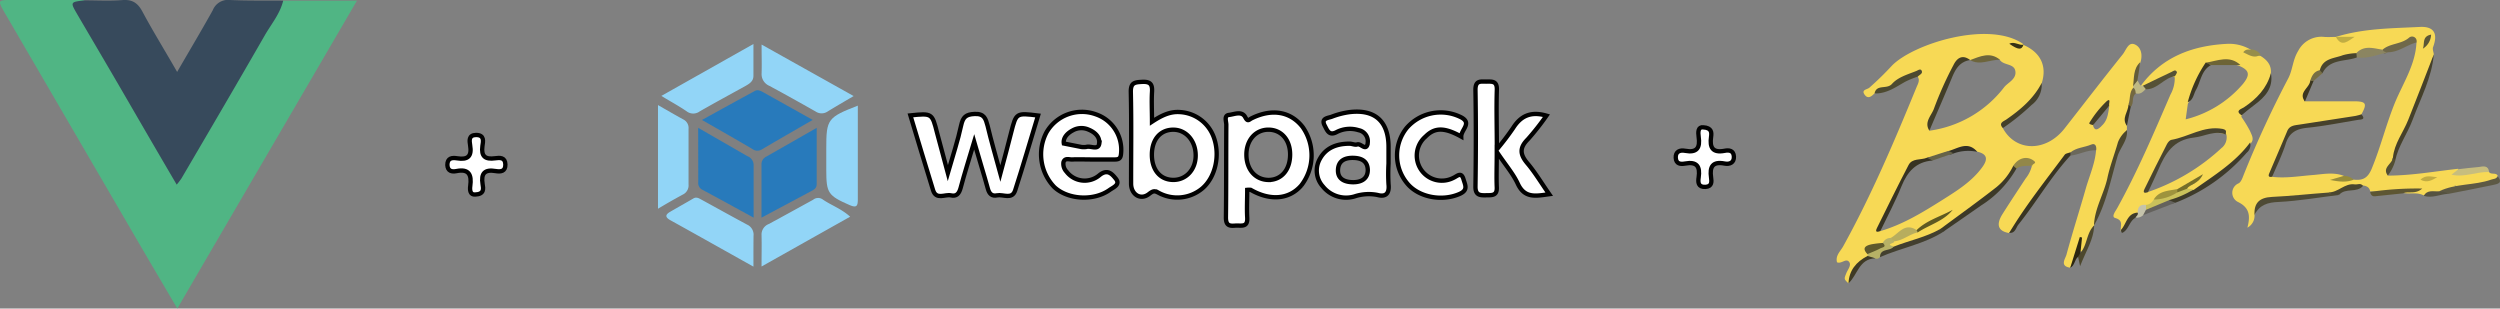 <svg id="Capa_1" data-name="Capa 1" xmlns="http://www.w3.org/2000/svg" viewBox="0 0 576.26 71.12"><rect x="0" y="0" width="576.26" height="71.12" fill="#808080" stroke="none"/><defs><style>.cls-1{fill:#50b584;}.cls-2{fill:#f7d955;}.cls-3{fill:#374a5c;}.cls-4{fill:#fff;stroke:#000;stroke-miterlimit:10;}.cls-5{fill:#287abb;}.cls-6{fill:#92d5f7;}.cls-7{fill:#91d5f7;}.cls-8{fill:#3e3b2a;}.cls-9{fill:#3c3928;}.cls-10{fill:#45402a;}.cls-11{fill:#4e4a34;}.cls-12{fill:#383422;}.cls-13{fill:#4c472d;}.cls-14{fill:#5d5945;}.cls-15{fill:#423f2f;}.cls-16{fill:#433f2a;}.cls-17{fill:#4d4a30;}.cls-18{fill:#403d28;}.cls-19{fill:#c7bd7e;}.cls-20{fill:#5d5633;}.cls-21{fill:#555136;}.cls-22{fill:#b7b166;}.cls-23{fill:#928749;}.cls-24{fill:#4a462f;}.cls-25{fill:#3f3a24;}.cls-26{fill:#6b685b;}.cls-27{fill:#2c2610;}.cls-28{fill:#64625d;}.cls-29{fill:#3f3b2a;}.cls-30{fill:#978e4a;}.cls-31{fill:#555241;}.cls-32{fill:#c5c3ab;}.cls-33{fill:#bfb984;}.cls-34{fill:#635c39;}.cls-35{fill:#524e33;}.cls-36{fill:#383524;}.cls-37{fill:#736841;}.cls-38{fill:#373322;}.cls-39{fill:#423e27;}.cls-40{fill:#b7ad5e;}.cls-41{fill:#5e5922;}.cls-42{fill:#6d653c;}.cls-43{fill:#443f27;}.cls-44{fill:#5e582c;}.cls-45{fill:#323027;}.cls-46{fill:#666348;}.cls-47{fill:#363215;}.cls-48{fill:#46412c;}.cls-49{fill:#6f684a;}.cls-50{fill:#8b8561;}.cls-51{fill:#49452e;}.cls-52{fill:#c0ad43;}.cls-53{fill:#978c3b;}.cls-54{fill:#5b5636;}.cls-55{fill:#3b361f;}.cls-56{fill:#c2ac42;}.cls-57{fill:#776e44;}.cls-58{fill:#484430;}.cls-59{fill:#cac15b;}.cls-60{fill:#6d6436;}.cls-61{fill:#3b3722;}.cls-62{fill:#9e933d;}.cls-63{fill:#756e2a;}</style></defs><path class="cls-1" d="M65.27.15h17C68.36,24,54.71,47.35,40.86,71.12c-3.2-5.46-6.27-10.64-9.29-15.83L1,2.82C-.57.05-.55,0,2.79,0H19.5C18,1,17.81,2,18.78,3.61c6.88,11.52,13.53,23.17,20.33,34.74,1.69,2.86,1.79,2.86,3.51-.06,7-11.8,13.75-23.72,20.74-35.51A7.22,7.22,0,0,1,65.27.15Z" transform="translate(0.01 0)"/><path class="cls-2" d="M492.05,10.23c-1.5-.63-2,1.38-2.78,2.32-4.51,5.62-8.9,11.33-13.34,17-4.27,5.52-11.27,5.5-14.27,0,.11-1.19,1.25-1.42,1.94-2,2.72-2.46,6.21-4.27,7-8.33,1.28-3.95-.21-7.12-4.18-8.86-.05-.08-.07-.21-.14-.26-7.92-5.45-25.26,0-30.16,5a72,72,0,0,1-5.23,5.11c-.52.44-1.89.46-1.13,1.57s1.57.51,2.27-.22c2.88-.92,5.41-2.57,8.11-3.86.51-.24,1.17-1.37,1.84-.11.66.9.08,1.77-.23,2.53C436.66,32.54,431.37,45,424.86,56.76c-.63,1.15-1.85,2.14-1.43,3.7,1,.44,2-.94,2.72-.17s-.24,1.83-.59,2.71c-.53,1.33-.54,1.33.52,2.32.95-2.39,2.09-4.64,4.44-6a1.57,1.57,0,0,0,.29-.75c-.07-2.46,2.18-1.29,3.21-2,.71-.39,1.3-1,2-1.32,1.83-.9,3.48-2.32,5.73-1.91l-.25.14c-2-.06-3.51,1.27-5.28,1.84-1.18.8-1.65,1.53.22,2,3.57-1.45,7.59-1.78,10.8-4.17a118.87,118.87,0,0,0,11.92-8.39,20,20,0,0,0,5.19-6.09c1.19-1.64,2.48-2.33,4-.43a7.53,7.53,0,0,1-1.44,2.9c-1.79,2.73-3.6,5.45-5.34,8.21-1.54,2.45-1,3.92,1.47,4.36,2.12-2.45,3.8-5.22,5.79-7.76,2.83-3.51,4.83-7.6,8.31-10.4,2-.51,3.78-2.14,6-.91-.24,3.08-1.53,5.88-2.36,8.79-1.45,5.1-3.08,10.15-4.46,15.27-.25.93-1.62,2.63.83,3a20.32,20.32,0,0,0,2-4.79,1.25,1.25,0,0,0,.51,1.14c2.32-1.37,1.77-4.12,3-6h0c2.75-7.28,4-15.07,7.59-22.08V29c-.41-1.65.48-3.11.66-4.68.57-1.16.22-2.61,1.14-3.66a3.49,3.49,0,0,0,.19-.85,14.07,14.07,0,0,1,1.12-5.43C493.92,12.66,493.54,10.87,492.05,10.23Zm-25.85.29a1,1,0,0,1-1,.15,5.62,5.62,0,0,0,1-.15ZM442.49,52.88a40.67,40.67,0,0,1,3.68-2.11C445.12,51.35,443.83,52.11,442.49,52.88ZM456.94,38.5c-2.44,3.38-5.92,5.5-9.33,7.66-4.49,2.82-9,5.59-14.2,7.11-.27-1.6.73-2.8,1.35-4.11,1-2.14,2.32-4.17,3.15-6.38,1.32-3.52,3.44-5.9,7.39-6.26,1.83-.41,3.55-1.15,5.33-1.7s3.46-1.28,5.13.14C458.07,35.51,458.25,36.68,456.94,38.5Zm-12.22-8.37c.32-3.09,1.77-5.8,3-8.56.78-1.71,1.68-3.36,2.31-5.15s1.84-3,4-2.58h0c2.3.33,4.59-1.28,6.9-.08.86,1.38,3.33.81,3.61,2.64S462.88,19,462,20.05A26.2,26.2,0,0,1,444.72,30.13Zm39.62-1c-.7.6-1.44,1.29-1.9-.21.67-2,1.63-3.71,3.74-4.5-.23,1.68-.38,3.43-1.84,4.67Z" transform="translate(0.01 0)"/><path class="cls-3" d="M65.27.15c-.73,3.06-2.79,5.44-4.3,8.09-6.32,11-12.77,22-19.17,32.91q-.51.74-1.08,1.41c-4-6.81-7.82-13.39-11.65-20S21.57,9.74,17.83,3.35C16.15.46,16.15.46,19.51.08c2.88,0,5.79.17,8.66-.06,2.32-.18,3.57.65,4.65,2.66,2.46,4.59,5.2,9,8,13.9,2.9-5,5.63-9.58,8.22-14.23A3.77,3.77,0,0,1,53,0C57.1.2,61.19.11,65.27.15Z" transform="translate(0.01 0)"/><path class="cls-2" d="M573.73,39.66c-1.88-1.39-3.75.17-5.63,0-.57,0-1.62.71-1.46-.76-5.41.6-10.78,1.57-16.25,1.58.28-1.56,1.2-2.91,1.54-4.46a11.18,11.18,0,0,1,1.16-3A130.49,130.49,0,0,0,561,12.56c-.07-.58-.36-1.24-.17-1.72,1.43-3.84-.59-4.76-3.07-4.63-6.48.33-13,.32-19.33,2.3h0c-.89,0-1.79.07-2.69,0a6,6,0,0,0-6,3.21c-1.32,2.13-1.25,4.41-2.36,6.46A236.17,236.17,0,0,0,517.29,40c-.34.81-.64,1.91-1.29,2.26a2.36,2.36,0,0,0-.14,4.3c2.73,1.34,2.86,3.27,2.16,5.92a3.11,3.11,0,0,0,1.64-3c.71-1.4.84-3.52,3-3.45,4.65.14,9.12-1.46,13.76-1.28,2.92.08,5.21-2.51,8.25-2,.83.12,1.51.43,1.65,1.37a45.67,45.67,0,0,0,7.93-.27,1.09,1.09,0,0,0-.38.6c1.56.38,3.25-.23,4.76.58,1.28-.43,2.64-.44,3.94-.76,1.11-.34,2.33,0,3.41-.71.49-.31-.82-.95.17-.71a11.32,11.32,0,0,0,4.34,0c1.89-.25,4.06-.28,5.24-2.29C575.4,39.67,574.21,40.35,573.73,39.66ZM540.25,9.09A3,3,0,0,1,539.13,9,4.24,4.24,0,0,0,540.25,9.09Zm6.46,29.72c-.93,2.27-2.09,2.82-4.17,2.6-.81-.16-1.77,0-2.3-.87-2.37-.93-4.78-.38-7.2-.19-3.09.24-6.18.79-9.3.41.08-3.92,2.76-6.87,3.94-10.38.3-.9,1.39-.94,2.3-1.08,3.89-.62,7.73-1.59,11.7-1.77a3.35,3.35,0,0,0,2.63-1.18c1.36-2.49,1.12-3-1.79-3H531.24c-.65-2,1.41-3,1.56-4.67a11.08,11.08,0,0,1,2.39-2.49c.8-2.22,3-2.27,4.76-2.86a13.93,13.93,0,0,1,3.12-.69,47.56,47.56,0,0,0,7.21-1.19c1.53-.93,3.7-.33,4.93-2.13.33-.49,1.3-.26,1.79.41-.21,5.08-3,9.28-4.89,13.76-2.08,5.06-3.34,10.32-5.4,15.32ZM555,44h1C555.75,44.23,555.37,44.07,555,44Z" transform="translate(0.01 0)"/><path class="cls-2" d="M521.07,12.9c-2.06-.45-2.06-.45-1.86-1.18a9.7,9.7,0,0,0-5.92-1.61c-8.1.42-15.1,3.09-20,9.9a.89.89,0,0,0,.7.38,11.32,11.32,0,0,0,4-1.56c.94-.58,1.88-1.75,3.29-1a7.77,7.77,0,0,1-1,4C496.47,30.65,492.71,39.51,488,48c-.4.72-1.43,2-.41,2.26,2.08.62,1,2,1.28,3.1,1.76-.85,2-3.34,4.12-3.81a2.64,2.64,0,0,1,2-1.38,3.23,3.23,0,0,0,1.93-1.36c1.22-1.7,3.25-1.64,5-2.26s2.62-2,4.14-2.53c-.51.7-2.34.48-1.79,2.17a1.82,1.82,0,0,0,1.21.36c3.28-1.62,6-4,8.93-6.15a13.52,13.52,0,0,0,4.22-5.2c1.14-1,.37-2.07,0-3a28,28,0,0,0-2-3.27c.29-1.53,1.74-2.08,2.76-2.89a9.65,9.65,0,0,0,4-6.82C523.72,15.16,522.66,13.89,521.07,12.9ZM512.19,34a47.37,47.37,0,0,1-17.07,10.25,33.14,33.14,0,0,1,5-10.88c1.32-2.06,10.73-3.48,13.06-2.34a3.11,3.11,0,0,1-1,3ZM517,19.35a25.44,25.44,0,0,1-13.2,8.16c.18-1.32.34-2.46.5-3.6,1.4-2.25,2.18-4.79,3.36-7.14.55-1.11,1.15-2.07,2.61-1.94,2.07.17,4.2-.46,6.2.5S518.66,17.29,517,19.35Z" transform="translate(0.01 0)"/><path class="cls-4" d="M230.58,40c1-3.68,1.76-6.59,2.5-9.5,1.15-4.48,1.13-4.49,6.18-3.87-1.76,5.78-3.43,11.55-5.28,17.27-.71,2.17-2.75.84-4.17,1.13-1.17.25-1.79-.35-2.11-1.52-.92-3.38-2-6.73-3.16-10.8-1.21,4.06-2.25,7.32-3.13,10.63-.35,1.26-.92,2-2.24,1.69s-3.38,1.12-4.1-1.18c-1.78-5.72-3.48-11.47-5.23-17.25,5-.51,5-.5,6.14,4,.75,2.86,1.53,5.71,2.49,9.29,1.17-4.07,2.31-7.47,3.07-11,.42-1.9,1.09-2.53,3.1-2.62,2.27-.1,2.55,1.12,3,2.75C228.44,32.41,229.43,35.77,230.58,40Z" transform="translate(0.01 0)"/><path class="cls-4" d="M279.79,31.7a8.81,8.81,0,0,0-7.89-5.87c-2.28-.14-4.21.81-6.37,2.23,0-2.53-.12-4.68,0-6.82.12-1.76-.33-2.46-2.26-2.37-1.71.09-2.67.16-2.62,2.37.16,7,.05,14.06.06,21.09,0,2.5,2.19,3.92,4.15,2.37,1-.78,1.29-.72,2.19-.26a9,9,0,0,0,10.07-1C280.14,40.87,281.27,35.83,279.79,31.7Zm-9.45,9.77c-3-.06-4.88-2.4-4.84-5.92s2.06-5.74,5.1-5.65c2.87.09,5,2.63,5,5.94S273.31,41.54,270.34,41.47Z" transform="translate(0.01 0)"/><path class="cls-4" d="M300.25,29.27c-2.77-3.57-7.07-4.32-11.76-2-.63.31-.87.88-1.46-.25-.79-1.51-2.52-.67-3.74-.53s-.63,1.48-.63,2.27c-.05,7.12,0,14.25-.09,21.37,0,1.75.69,2,2.1,1.88s2.95.53,2.81-1.85c-.12-2.13,0-4.28,0-6.4a3.57,3.57,0,0,1,.8,0c4.5,2.59,8.86,2.22,11.65-1A11.36,11.36,0,0,0,300.25,29.27Zm-7.8,12.21c-3,0-5.11-2.33-5.16-5.72s2.07-5.83,5-5.87,5.07,2.21,5.08,5.7S295.42,41.44,292.45,41.48Z" transform="translate(0.01 0)"/><path class="cls-4" d="M356.45,26.66a58,58,0,0,1-4.3,5.46c-2,2-1.77,3.54-.06,5.56s3.19,4.48,5,7.08c-3.14.43-5.65,1-7.24-2.41C348.76,40,347,38,345,35c0,3.27-.1,5.7,0,8.12.12,2.06-1.16,1.86-2.5,1.89s-2.43,0-2.41-2c.11-7.44.13-14.88,0-22.32,0-2.12,1.11-1.89,2.43-1.88s2.57-.23,2.5,1.87c-.14,4.32,0,8.65,0,13.75a60.34,60.34,0,0,0,3.77-4.95C350.51,26.76,352.8,25.6,356.45,26.66Z" transform="translate(0.01 0)"/><path class="cls-4" d="M320.05,42.47a41.82,41.82,0,0,1,0-4.75V33.86c0-5.95-3.19-8.75-9.11-8a18.42,18.42,0,0,0-4,1.05c-.87.32-2.51.34-1.59,2.06.57,1.09,1,2.44,2.81,1.44a6.67,6.67,0,0,1,5-.4,2.6,2.6,0,0,1,2.08,3v.15c-.43,1.75-1.56-.17-2.41.13-.5.18-1.17-.17-1.76-.17-2.88,0-5.4.89-6.83,3.47a5.45,5.45,0,0,0,.69,6.4,6.83,6.83,0,0,0,7.3,2.28,10.45,10.45,0,0,1,5.29-.33C319.38,45.46,320.29,44.62,320.05,42.47ZM311.91,42c-2,0-3.6-.75-3.51-2.86s1.6-2.81,3.6-2.75,3.21.86,3.27,2.76C315.27,41.24,313.75,42,311.91,42Z" transform="translate(0.01 0)"/><path class="cls-4" d="M252.59,26.35a9.43,9.43,0,0,0-11.37,4.14A10.88,10.88,0,0,0,243,43.11c3.14,2.94,9.14,3.29,12.8.65.83-.59,2.52-1.21,1.37-2.6-.87-1.06-1.92-2.33-3.85-.7a5.25,5.25,0,0,1-7.39-.76h0a.44.44,0,0,0-.08-.11,2.62,2.62,0,0,1-.73-2.19c.32-1.08,1.33-.61,2-.64,1.49-.07,3,0,4.49,0H257c1.05,0,1.32-.39,1.4-1.38A8.63,8.63,0,0,0,252.59,26.35ZM253.4,33c-.23,1.75-1.94.55-3,.87a4,4,0,0,1-1.19,0l-4-.79c-.23-1.31.85-2.39,2-3a4.08,4.08,0,0,1,3.75-.18c1.43.59,2.58,1.68,2.39,3.11Z" transform="translate(0.01 0)"/><path class="cls-5" d="M187.32,27.64c-4.2,2.43-8,4.61-11.74,6.81a1.93,1.93,0,0,1-2.19-.12c-3.68-2.17-7.39-4.27-11.59-6.68,4.29-2.36,8.2-4.54,12.2-6.69.7-.38,1.35,0,2,.35Z" transform="translate(0.01 0)"/><path class="cls-5" d="M160.92,29.46,172.27,36a2.18,2.18,0,0,1,1.43,2V50.17c-4.24-2.31-8-4.4-11.88-6.46a1.73,1.73,0,0,1-.88-1.74Z" transform="translate(0.01 0)"/><path class="cls-5" d="M175.52,50.17V38a1.94,1.94,0,0,1,1.1-1.9c3.71-2.1,7.4-4.22,11.62-6.63v13c0,1-.74,1.3-1.44,1.68Z" transform="translate(0.01 0)"/><path class="cls-4" d="M336.81,31.48c-3.9-2.16-6.11-2.13-8.23,0A5.78,5.78,0,0,0,335,41c.9-.39,1.8-1.5,2.34.34.37,1.28,1.11,2.45-.86,3.34-4,1.79-9.39.86-12.08-2.35a10.09,10.09,0,0,1-.17-12.83,10.39,10.39,0,0,1,12.22-2.62C339.57,28.27,336.77,29.85,336.81,31.48Z" transform="translate(0.01 0)"/><path class="cls-6" d="M173.66,10.14v7.34c0,1.31-1,1.86-1.95,2.4-3.48,1.92-7,3.83-10.43,5.79a2.49,2.49,0,0,1-3,0c-1.71-1.18-3.55-2.17-5.85-3.56Z" transform="translate(0.01 0)"/><path class="cls-6" d="M173.66,61.46c-6.73-3.76-12.94-7.26-19.17-10.71-1.15-.64-1.2-1.23-.11-1.88,1.8-1.06,3.63-2.06,5.42-3.12.77-.45,1.34,0,1.93.3,3.49,1.91,7,3.86,10.46,5.72a2.55,2.55,0,0,1,1.49,2.63C173.66,56.57,173.66,58.74,173.66,61.46Z" transform="translate(0.01 0)"/><path class="cls-6" d="M196.76,22.14c-2.31,1.36-4.18,2.44-6,3.56a2.46,2.46,0,0,1-2.77,0c-3.53-2-7.1-4-10.67-5.92A2.9,2.9,0,0,1,175.54,17c.07-2.06,0-4.12,0-6.73Z" transform="translate(0.01 0)"/><path class="cls-6" d="M175.53,61.43c0-2.74.06-5,0-7.25a2.59,2.59,0,0,1,1.66-2.54c3.42-1.84,6.81-3.72,10.22-5.59a1.82,1.82,0,0,1,2.19-.1c1.93,1.36,4.27,2.11,6.35,4Z" transform="translate(0.01 0)"/><path class="cls-6" d="M197.72,24.35V46c0,1.41-.22,2-1.85,1.29-5-2.19-5.42-2.76-5.42-8.09v-5C190.45,27.47,190.75,27.06,197.72,24.35Z" transform="translate(0.01 0)"/><path class="cls-7" d="M151.66,24.22c2.06,1.18,3.93,2.27,5.83,3.31a2.18,2.18,0,0,1,1.21,2.18V42.49a2.34,2.34,0,0,1-1.36,2.38c-1.84,1-3.61,2-5.68,3.25Z" transform="translate(0.01 0)"/><path class="cls-4" d="M392.59,29.35c2,.11,1.94,1.26,1.81,2.2-.35,2.47.35,3.74,3.12,3.21,1-.2,2.06-.1,2.14,1.32s-1,1.85-2.14,1.62c-2.79-.54-3.47.75-3.12,3.21.13.94.25,2.08-1.29,2.17-1.73.1-1.74-1.1-1.57-2.19.37-2.51-.4-3.7-3.14-3.19-1,.18-2.06.12-2.14-1.32s.95-1.85,2.15-1.62c2.74.51,3.5-.69,3.13-3.2C391.38,30.43,391.39,29.21,392.59,29.35Z" transform="translate(0.01 0)"/><path class="cls-4" d="M109.49,44.84c-1.11.07-1.24-1-1.1-2,.34-2.51-.28-4-3.21-3.4-1.07.2-2,0-2.07-1.42,0-1.63,1.12-1.71,2.25-1.53,2.49.41,3.43-.49,3-3-.15-1-.41-2.35,1.36-2.38,2,0,1.62,1.51,1.47,2.55-.33,2.42.67,3.14,2.94,2.82,1.07-.15,2.31-.23,2.35,1.42s-1.11,1.72-2.25,1.53c-2.51-.43-3.4.52-3,3C111.41,43.45,111.66,44.77,109.49,44.84Z" transform="translate(0.01 0)"/><path class="cls-8" d="M505.66,43.76c4.63-3.3,9.55-6.27,13-10.94a2.37,2.37,0,0,1-.81,2.4,41.52,41.52,0,0,1-16.41,11.51c-.62.17-1.23.34-1.51-.51C501.43,44.51,503.55,44.18,505.66,43.76Z" transform="translate(0.01 0)"/><path class="cls-9" d="M447.3,52.74c4.31-3.19,8.68-6.32,12.9-9.62a14.67,14.67,0,0,0,3.85-4.89c.55-.16.75.11.74.62a24.16,24.16,0,0,1-8.13,8.5c-2.85,2-5.67,3.94-8.51,5.91C447.71,53.35,447.28,53.43,447.3,52.74Z" transform="translate(0.01 0)"/><path class="cls-10" d="M551.57,36.35c.29-3.27,2.38-5.81,3.53-8.73,2-5,3.94-10.08,5.9-15.12-.46,5.42-3.06,10.17-4.91,15.15-1.18,3.18-3.3,6-4,9.38C551.59,37.1,551.26,37,551.57,36.35Z" transform="translate(0.01 0)"/><path class="cls-11" d="M519.66,49.54c-.14-2.79,1.17-4,4-4.15,4.33-.2,8.65-.69,13-1,.78.5,1.81-.2,2.52.54-4.63.57-9.25,1.38-13.91,1.62C522.71,46.64,520.83,47.2,519.66,49.54Z" transform="translate(0.01 0)"/><path class="cls-12" d="M463.13,53.67c3.78-6.32,8.38-12.08,12.78-18,.25-.33.87-.38,1.32-.57a.5.5,0,0,1,.16.49c-.05.16-.1.25-.15.25-4.54,4.94-7.87,10.79-12.06,16C464.66,52.56,464.48,53.82,463.13,53.67Z" transform="translate(0.01 0)"/><path class="cls-13" d="M482.66,52c.11-3.92,2.3-7.28,3.1-11,.59-2.78,1.65-5.47,2.43-8.22A6.62,6.62,0,0,1,490.26,30c.24,2.36-1.59,4-2.2,6.13C486.53,41.44,485.46,47,482.66,52Z" transform="translate(0.01 0)"/><path class="cls-14" d="M562.23,44.09c3.78-1.84,8.09-1.31,12-2.69.53-.19,1.19-.13,1.52-.74,1.27,1.64-.18,1.75-1.19,2-3.44.72-6.9,1.38-10.35,2.06C563.6,44.28,562.71,44.87,562.23,44.09Z" transform="translate(0.01 0)"/><path class="cls-15" d="M447.3,52.74l.88.53c-4.56,3-9.95,3.84-14.84,6-1.17-.57-.34-1.07.09-1.49.85-.83,2.09-.48,3.07-.93C440.09,55.42,443.93,54.69,447.3,52.74Z" transform="translate(0.01 0)"/><path class="cls-16" d="M461.66,29.52c-1.13-1.21.28-1.59.83-2,3.28-2.28,6.26-4.8,8.12-8.41a5.79,5.79,0,0,1-2.32,5.07A52.34,52.34,0,0,1,461.66,29.52Z" transform="translate(0.01 0)"/><path class="cls-17" d="M432.08,21.54c.44-2.2,2.81-.87,4-2.18,1.4-1.58,3.65-2.21,5.64-3,.4-.17,1-.64,1.25,0s-.57.88-.91,1.3a19.71,19.71,0,0,0-2.94,1.2C436.9,20.11,434.83,21.63,432.08,21.54Z" transform="translate(0.01 0)"/><path class="cls-18" d="M516.66,26.58c-1.58-1.1,0-1.46.54-1.82,3-2,5.28-4.39,6.25-7.89.61,3.41-1.35,5.48-3.81,7.32C518.57,25,517.6,25.78,516.66,26.58Z" transform="translate(0.01 0)"/><path class="cls-19" d="M573.74,39.66c-2.87-.14-5.62,1.3-8.67.61L566.66,39c1.55-.17,3.09-.38,4.65-.5C572.33,38.35,573.55,38,573.74,39.66Z" transform="translate(0.01 0)"/><path class="cls-20" d="M546.33,44.24a73,73,0,0,1,12-.78c-1.64,1.44-3.21.53-4.42,1.11l-6.37.66C546.78,45.35,546.44,44.9,546.33,44.24Z" transform="translate(0.01 0)"/><path class="cls-21" d="M493.94,19.75c2.2-1.06,4.39-2.14,6.6-3.17.38-.18.9-.66,1.22,0,.11.21-.28.67-.45,1-2.53.33-4,3.08-6.72,3C494,20.54,493.82,20.29,493.94,19.75Z" transform="translate(0.01 0)"/><path class="cls-22" d="M436.5,56.8c-.75,1.2-3.1.33-3.16,2.41a.86.86,0,0,1-1.08.37c-.53-.4-1.36.15-1.8-.55V58.5c.46-1.85,2.81-1.12,3.56-2.57a1.93,1.93,0,0,1,1.76-1.08.94.94,0,0,1,.79.78C437,56.06,434.3,56.24,436.5,56.8Z" transform="translate(0.01 0)"/><path class="cls-13" d="M479.54,58.29c1.6-1.84,1.36-4.59,3.16-6.33-.09,3.23-1.87,5.83-3.24,9.41L479,59.19A1.12,1.12,0,0,1,479.54,58.29Z" transform="translate(0.01 0)"/><path class="cls-23" d="M464.79,38.85l-.74-.62c1.17-1.89,3.27-2.41,4.85-1.09.64.54-.51.62-.46,1.06C467.2,38.27,465.91,38.08,464.79,38.85Z" transform="translate(0.01 0)"/><path class="cls-24" d="M539.19,44.88c-.83-.18-1.8.2-2.52-.54,2.25.1,3.77-2.19,6.1-1.84.64.1,1.39-.41,1.9.36C543.22,44.55,540.66,43.23,539.19,44.88Z" transform="translate(0.01 0)"/><path class="cls-25" d="M430.46,59l1.8.55c-3.78.09-4.09,3.86-6.18,5.74C426.2,62.35,427.84,60.35,430.46,59Z" transform="translate(0.01 0)"/><path class="cls-26" d="M477.24,35.87v-.74C478.6,34,480.43,34,482,33.33c1-.42,1.29.41,1.17,1.31C481.09,34.55,479.26,35.65,477.24,35.87Z" transform="translate(0.01 0)"/><path class="cls-27" d="M479.54,58.29c-.17.3-.35.6-.53.9-.88.65-.73,2-1.83,2.54l2.22-7.1.51.12C479.79,56,479.66,57.11,479.54,58.29Z" transform="translate(0.01 0)"/><path class="cls-28" d="M500.07,46.2l1.35.53L494,49.59c-.27-.68.1-1.12.57-1.53C496.51,47.7,497.72,45.29,500.07,46.2Z" transform="translate(0.01 0)"/><path class="cls-29" d="M488.87,53c1.29-1.35,1.38-3.82,3.86-4,.54.69-.11.89-.5,1.19-1.44.79-1.53,2.72-3,3.47a.28.28,0,0,1-.23-.11A3.39,3.39,0,0,1,488.87,53Z" transform="translate(0.01 0)"/><path class="cls-30" d="M521.07,12.58c-1.43,1-2.58.14-4-.52.64-.92,1.44-.55,2.1-.66A3,3,0,0,1,521.07,12.58Z" transform="translate(0.01 0)"/><path class="cls-31" d="M562.23,44.09c.66.19,1.43,0,2,.59-1.85.14-3.64,1.06-5.55.47C559.49,43.63,561,44.21,562.23,44.09Z" transform="translate(0.01 0)"/><path class="cls-32" d="M492.23,50.14c.24-.37.7-.64.5-1.19,0-1.28.61-1.89,1.93-1.71a.77.77,0,0,1,0,1.07h0L494,49.58A2,2,0,0,1,492.23,50.14Z" transform="translate(0.01 0)"/><path class="cls-33" d="M493.94,19.75c.22.25.44.5.65.76-.62.66-1.24,1.32-2.3,1a1.23,1.23,0,0,1-.58-1.33,1,1,0,0,1,0-.34c.39-.36-.07-1.36,1-1.26l.61,1.08Z" transform="translate(0.01 0)"/><path class="cls-34" d="M492.66,18.62l-1,1.26c.29-1.91,0-4,1.63-5.52C493.14,15.78,492.91,17.2,492.66,18.62Z" transform="translate(0.01 0)"/><path class="cls-35" d="M551.57,36.35l.54.68a10.07,10.07,0,0,1-1.72,3.43C549,38.62,551.4,37.81,551.57,36.35Z" transform="translate(0.01 0)"/><path class="cls-36" d="M490.25,29c-1.31-1.71.31-3.22.36-4.84.49-.1.8,0,.5.56C490.83,26.06,490.54,27.49,490.25,29Z" transform="translate(0.01 0)"/><path class="cls-37" d="M491.11,24.63c-.16-.19-.33-.38-.5-.56.47-1.26.12-2.74,1.1-3.85.52.3.52.83.58,1.33C491.22,22.35,492,23.79,491.11,24.63Z" transform="translate(0.01 0)"/><path class="cls-38" d="M445.43,37c-3.79.3-5.78,2.58-7.13,5.91-1.43,3.54-3.24,6.92-4.89,10.36-.66.23-1.28.32-.79-.68,2.41-4.87,4.79-9.74,7.3-14.55.84-1.63,2.82-1.1,4.24-1.68C444.74,36.26,445.45,36,445.43,37Z" transform="translate(0.01 0)"/><path class="cls-39" d="M454.12,13.84c-2.46.38-3.43,2.16-4.26,4.21-1.65,4-3.42,8-5.14,12.07-1.31-2,.53-3.53,1.07-5.12a81.89,81.89,0,0,1,4.45-9.94C451,13.48,452.24,12.41,454.12,13.84Z" transform="translate(0.01 0)"/><path class="cls-40" d="M436.59,55.63l-.79-.78c1.86-1,3.24-3.66,6-1.79a.39.39,0,0,1,.26.49h0C440.12,54,438.6,55.46,436.59,55.63Z" transform="translate(0.01 0)"/><path class="cls-41" d="M442,53.6a1.32,1.32,0,0,0-.24-.54c2.34-2.3,5.54-3.14,8.34-4.7C448,51,444.66,51.82,442,53.6Z" transform="translate(0.01 0)"/><path class="cls-42" d="M461,13.78c-2.3-.09-4.58,1.41-6.9.07C456.42,13,458.71,11.87,461,13.78Z" transform="translate(0.01 0)"/><path class="cls-43" d="M486.18,24.35q-1.86,2.25-3.74,4.49c-.35-.1-1-.22-.84-.52a24.15,24.15,0,0,1,4-5C486.66,22.49,486,24,486.18,24.35Z" transform="translate(0.01 0)"/><path class="cls-44" d="M434,56c1,1-.2,1-.64,1.28-.93.5-1.94.87-2.92,1.29-1.41-1.48-.3-2,1-2.27A22.06,22.06,0,0,1,434,56Z" transform="translate(0.01 0)"/><path class="cls-45" d="M455.76,35a9.93,9.93,0,0,0-5.48.38c-.63.29-1.21.49-1.2-.55C451.32,34.21,453.6,32.43,455.76,35Z" transform="translate(0.01 0)"/><path class="cls-46" d="M449.08,34.78l1.2.55L445.43,37l-1.27-.64Z" transform="translate(0.01 0)"/><path class="cls-47" d="M466.43,10.26c-.42,1.31-1.2,1.28-3.29-.17,1.19-.65,2.23.48,3.33.2Z" transform="translate(0.01 0)"/><path class="cls-48" d="M544.31,26.35c1.1,1.3-.16,1.18-.83,1.29-3.9.64-7.78,1.42-11.7,1.82-2.55.26-4.13,1.15-4.93,3.69s-2.06,5.07-3.11,7.59c-.62.12-1,0-.7-.74,1.39-3.27,2.8-6.54,4.18-9.82.52-1.22,1.63-1.29,2.72-1.45l12.94-2A12.06,12.06,0,0,0,544.31,26.35Z" transform="translate(0.01 0)"/><path class="cls-49" d="M557,9.78c-2.27.58-4.15,2.29-6.62,2.27-.73.44-1.22.43-1.2-.6,1.76-1.53,4.36-1.21,6.16-2.81a1.07,1.07,0,0,1,1.49.2A1.09,1.09,0,0,1,557,9.78Z" transform="translate(0.01 0)"/><path class="cls-50" d="M549.18,11.45c.23.53.72.56,1.2.6-2.36.54-4.63,1.56-7.14,1.18a.65.65,0,0,1-.17-.9.39.39,0,0,1,.08-.1C544.94,10.35,547.09,11.15,549.18,11.45Z" transform="translate(0.01 0)"/><path class="cls-51" d="M543.15,12.25l.09,1c-2.74,1-6.25.29-7.91,3.61-.56.06-.76-.17-.6-.7.7-2.75,3.31-2.67,5.3-3.44A13.16,13.16,0,0,1,543.15,12.25Z" transform="translate(0.01 0)"/><path class="cls-52" d="M538.4,8.49h4.34c-1.49.93-3,2.55-4.32,0Z" transform="translate(0.01 0)"/><path class="cls-53" d="M540.25,40.54a3.51,3.51,0,0,1,2.29.87c-1.76.73-3.58.43-5.48.07Z" transform="translate(0.01 0)"/><path class="cls-54" d="M558.46,11.23c.49-1.07-.28-2.85,1.91-3.25A4,4,0,0,1,558.46,11.23Z" transform="translate(0.01 0)"/><path class="cls-55" d="M533.28,18.66l-2,4.73c-1.6-2.1,1.07-3.11,1.23-4.77a.53.53,0,0,1,.74,0Z" transform="translate(0.01 0)"/><path class="cls-56" d="M561.8,40.83c-1.19.69-2.35,1.43-3.88.59C559.19,40.15,560.57,40.82,561.8,40.83Z" transform="translate(0.01 0)"/><path class="cls-57" d="M533.28,18.66h-.81c.4-1.14.87-2.23,2.26-2.48l.6.7Z" transform="translate(0.01 0)"/><path class="cls-58" d="M513.16,31.06c-2.61-1.16-4.94.38-7.4.64-4.87.52-6.7,3.74-8.31,7.52-.73,1.71-1.55,3.38-2.33,5.07-.68.25-1.28.25-.83-.69,1.68-3.47,3.42-6.92,5.18-10.36.21-.41.63-.93,1-1,4-.68,7.47-3.32,11.82-2.53C513.66,30,512.77,30.71,513.16,31.06Z" transform="translate(0.01 0)"/><path class="cls-59" d="M494.66,48.35V47.23A2.28,2.28,0,0,0,496.43,46c1.59-1,3.49-1.22,5.18-2,.83,0,1.42-1.1,2.38-.53l1.64.19a21.72,21.72,0,0,1-5.56,2.44Z" transform="translate(0.01 0)"/><path class="cls-60" d="M516.43,15h-6.77c-.34-.34-1-.08-1.25-.55C511.12,14.05,513.9,12.62,516.43,15Z" transform="translate(0.01 0)"/><path class="cls-61" d="M508.41,14.43l1.25.55c-2.3,1.25-2.38,3.83-3.51,5.79-.56,1-.59,2.29-1.88,2.78A30.09,30.09,0,0,1,508.41,14.43Z" transform="translate(0.01 0)"/><path class="cls-62" d="M501.86,44.35A10.19,10.19,0,0,1,496.43,46c1.24-2.06,3.42-2,5.42-2.42C502.2,43.88,502.2,44.12,501.86,44.35Z" transform="translate(0.01 0)"/><path class="cls-63" d="M501.86,44.35v-.74l5.92-3.46c-1,2.28-2.9,2.23-3.78,3.4Z" transform="translate(0.01 0)"/></svg>
